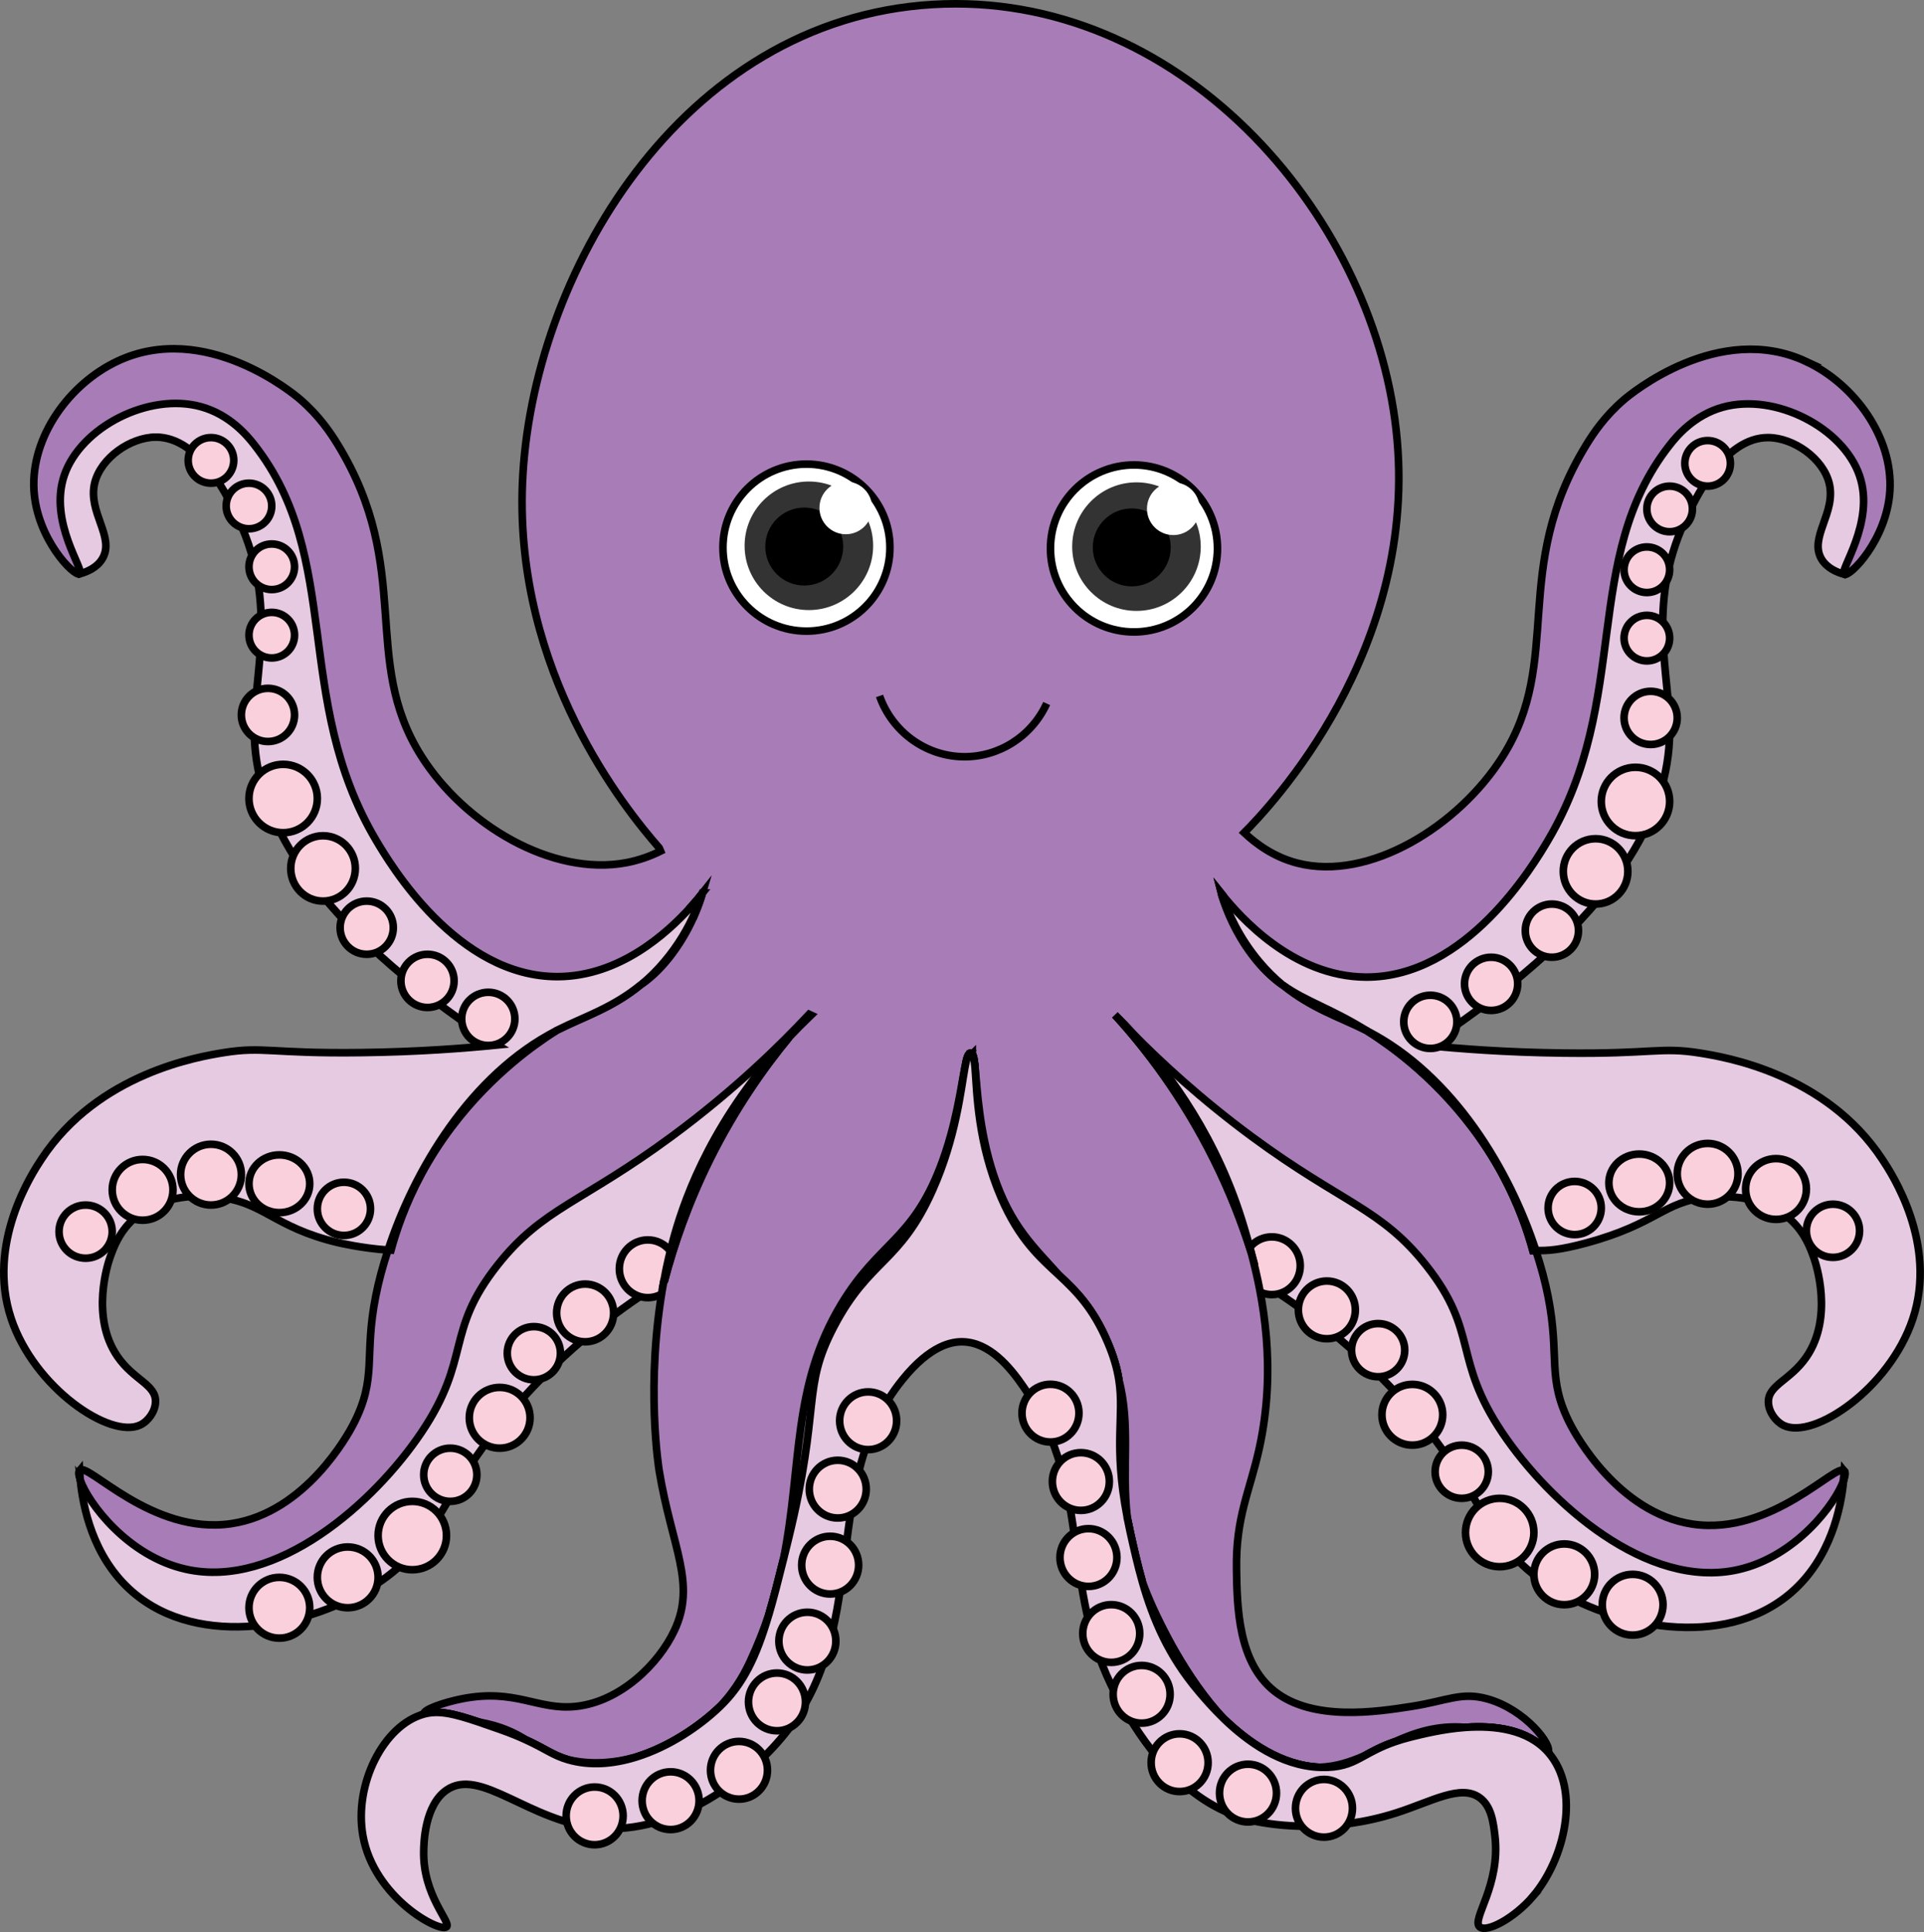 <?xml version="1.0" encoding="UTF-8"?>
<svg id="Layer_2" data-name="Layer 2" xmlns="http://www.w3.org/2000/svg" viewBox="0 0 253.25 254.27">
  <rect x="0" y="0" width="253.25" height="254.27" fill="#808080" stroke="none"/>
  <defs>
    <style>
      .cls-1 {
        fill: none;
      }

      .cls-1, .cls-2, .cls-3, .cls-4, .cls-5 {
        stroke: #000;
        stroke-miterlimit: 10;
      }

      .cls-6, .cls-3 {
        fill: #fff;
      }

      .cls-2 {
        fill: #fad0dd;
      }

      .cls-4 {
        fill: #e6cae1;
      }

      .cls-5 {
        fill: #a87db7;
      }

      .cls-7 {
        fill: #333;
      }
    </style>
  </defs>
  <g id="Layer_1-2" data-name="Layer 1">
    <g>
      <path class="cls-1" d="M73.33,135.6c4.65-2.9,7.99-3.85,11.01-5.98"/>
      <path class="cls-4" d="M51.08,164.51c-3.43-.22-6.61-.98-6.61-.98-8.56-2.04-9.76-5.41-16-6-1.49-.14-7.13-.65-11,3-1.85,1.74-2.55,3.74-3,5-.22.62-2.62,7.73,1,13,2.15,3.12,5.1,3.69,5,6-.05,1.23-.94,2.49-2,3-3.95,1.91-13.96-4.88-17-14-3.3-9.92,2.77-19.14,4-21,7.48-11.35,20.84-13.49,24-14,5.22-.84,6.22.15,18,0,7.59-.09,13.81-.58,18-1-.05-.03-.1-.07-.15-.1h-.01c-1.58-1.05-3.09-2.08-4.53-3.1-22.11-15.7-27.16-28.58-27.31-37.8-.12-7.74,3.14-16.83-2-28-1.26-2.73-5.09-11.06-11-11-3.33.03-7.18,2.73-8,6-.97,3.89,2.71,7.15,1,10-.71,1.19-2.02,1.73-3,2-1.02-1.2-3.46-4.38-3.7-8.94-.33-6.32,3.77-11.67,8-14,6.52-3.6,15.49-1.21,21,3,14.85,11.33,1.8,33.68,18,53,1.5,1.79,10.79,12.86,22,12,11.86-.91,18.27-14.6,21-13,2.74,1.6-1.56,16.71-10,30-8.51,13.4-22.99,27.75-35.69,26.92Z"/>
      <path class="cls-1" d="M10.57,194.8c-.22-.63-.26-1.08-.1-1.27.02.36.05.78.1,1.27Z"/>
      <path class="cls-1" d="M73.28,135.63c-.89.55-1.82,1.18-2.81,1.9-3.28,2.38-10.12,7.95-15,17-2.14,3.97-3.33,7.55-4,10-.12-.01-.25-.01-.39-.02,3.43-10.47,10.8-23.04,22.2-28.88Z"/>
      <path class="cls-4" d="M164.69,164.83c.3.95.58,1.92.58,1.92.2.7.37,1.32.5,1.84,5.25,3.24,12.8,8.62,20,17,9.84,11.45,9.59,17.51,18,23,8.53,5.56,23.13,8.68,32,1,5.25-4.55,6.55-11.19,6.9-14.73-2.78,2.72-11.4,10.44-20.9,8.73-10.77-1.94-16.51-14.88-21-25-4.54-10.23-3.09-12.56-6-19-10.39-22.97-45.5-30.19-48-26-2.33,3.9,17.09,28.59,17.92,31.24Z"/>
      <path class="cls-1" d="M92.47,117.53c-.23.78-.54,1.68-.96,2.67-.68,1.63-1.65,3.47-3.04,5.33-1.31,1.75-2.59,2.98-3.94,3.95.98-.83,1.99-1.81,2.94-2.95,1.85-2.19,3.12-4.44,3.99-6.4.42-.94.75-1.82,1.01-2.6Z"/>
      <ellipse class="cls-2" cx="167.4" cy="166.58" rx="3.75" ry="3.8"/>
      <path class="cls-1" d="M106.47,133.53c-.83.91-1.69,1.9-2.58,2.97"/>
      <path class="cls-4" d="M10.57,194.8c.33,3.24,1.52,10.09,6.9,14.73,8.81,7.61,23.41,4.6,32-1,8.42-5.49,8.16-11.55,18-23,7.16-8.33,14.67-13.7,19.91-16.94,20.27-25.87,21.29-32.92,19.39-35-3.88-4.27-27.42,4.05-40,22-11.35,16.19-5.8,28.82-20,41-2.95,2.53-12.27,10.53-23,8-7.2-1.7-11.53-7.32-13.2-9.79Z"/>
      <ellipse class="cls-2" cx="85.27" cy="166.98" rx="3.75" ry="3.8"/>
      <path class="cls-4" d="M202.16,164.57c1.49.06,3.23-.07,6.61-.98,9.45-2.55,10.19-5.49,16-6,1.49-.13,7.13-.65,11,3,1.85,1.74,2.56,3.74,3,5,.22.63,2.62,7.73-1,13-2.15,3.12-5.1,3.69-5,6,.05,1.23.95,2.49,2,3,3.95,1.92,13.96-4.88,17-14,3.31-9.92-2.77-19.14-4-21-7.48-11.35-20.83-13.49-24-14-5.22-.84-6.22.15-18,0-7.58-.09-13.81-.58-18-1,26.11-17.15,31.84-31.16,32-41,.12-7.74-3.14-16.83,2-28,1.26-2.73,5.09-11.06,11-11,3.33.03,7.18,2.73,8,6,.97,3.89-2.71,7.15-1,10,.72,1.19,2.03,1.73,3,2,1.32-1.46,3.37-4.18,4-8,1.27-7.74-3.98-15.85-10-18-8.93-3.19-20.37,6.47-26,15-11.37,17.23.08,31.13-11,43-7.93,8.49-22.28,10.48-32,9-9.86-1.5-15.6-6.69-17-5-1.54,1.85,5.35,8.12,18,25,3.03,4.05,14.32,19.28,24,25,4.43,2.62,7.98,2.93,9.39,2.98Z"/>
      <path class="cls-5" d="M237.77,47.59c-11.54-5.41-23.24,4.35-24,5-2.54,2.18-4.04,4.43-5,6-10.04,16.43-2.9,28.19-11,41-5.79,9.16-17.58,16.43-27,14-3.15-.81-5.48-2.57-7-4,3.1-3.12,23.24-24.01,20-53C180.54,27.66,154.91-1.33,122.77.59c-33.19,1.98-52.89,35.69-54,63-1.02,24.95,13.54,42.89,18,48,.06.14.12.28.18.42-1.27.63-2.77,1.19-4.48,1.52-9.82,1.86-21.33-5.03-27-14-8.1-12.81-.96-24.57-11-41-.96-1.57-2.46-3.82-5-6-.75-.65-12.45-10.42-24-5-6.35,2.98-11.42,9.97-11,17,.39,6.43,5.28,11.35,6,11,.79-.39-4.13-6.8-2-13,2.17-6.3,11.1-10.92,18-9,3.76,1.04,6.05,3.78,7,5,11.72,14.93,4.98,33.37,16,52,1.85,3.13,10.71,18.09,24,18,8.11-.06,14.34-5.7,17.47-9.18.65-.72,1.16-1.35,1.53-1.82-.23.78-.54,1.68-.96,2.67-.68,1.63-1.65,3.47-3.04,5.33-1.31,1.75-2.59,2.98-3.94,3.95t-.02.02s-.03.03-.05.04t-.02,0s-.03.03-.05.04-.03.02-.05.03c-3.72,3.05-7.56,4.24-10.87,5.91-.05.02-.09.05-.14.07-.01,0-.03,0-.04.02,0,.01-.01.01-.01.01-.89.55-1.82,1.18-2.81,1.9-3.28,2.38-10.12,7.95-15,17-2.14,3.97-3.33,7.55-4,10-.12-.01-.25-.01-.39-.02-.7,2.12-1.24,4.15-1.61,6.02-1.62,8.11.26,10.76-3,17-.57,1.1-6.2,11.53-16,13-10.53,1.58-19-8.23-20-7,.02.36.05.78.1,1.27,1.04,3,6.24,10.02,13.9,11.73,11.95,2.67,24.78-8.74,31-18,6.62-9.84,3.06-13.2,10-22,5.97-7.56,11.03-8.17,23-17,8.25-6.09,14.25-12,18-16,.08.05.16.09.24.12-.99.95-1.93,1.9-2.82,2.85-3.4,4.11-7.13,9.43-10.42,16.03-2.93,5.9-4.79,11.4-6,16-.03.02-.06.04-.09.06-2.51,13.54-.61,25-.61,25,1.67,10.1,4.92,14.78,2,21-2.06,4.4-7.12,9.39-13,10-5,.52-7.93-2.41-15-1-2.37.47-5.07,1.41-5,2,1.94-.54,3.95-.07,7.27,1.05,3.02.55,4.73,1.44,6.21,2.35,2.59,1.18,3.51,2.02,5.52,2.6,2.95.7,6.01.48,8.9-.33.02-.01.04-.01.06-.02,4.36-1.35,8.4-4.1,11.04-6.65,2.25-2.37,3.39-4.69,4-6,.95-2.05,1.74-4.04,2.39-5.98,0-.02.02-.05.03-.08.63-2.13,1.25-4.56,1.94-7.34,2.47-12.36,1.05-22.72,7.64-33.6,4.89-8.07,9.27-8.32,13-18,2.08-5.4,2.72-10.54,3.25-13.17.04-.21.08-.4.12-.58.12-.55.24-.93.4-1.12h.01s.02-.04.04-.05c.05-.06.11-.08.17-.08h.01s.06.01.09.03c.03.01.05.03.08.06.01,0,.02.01.04.03.12.17.21.51.27,1.01.01.07.02.14.03.22.01.1.02.21.04.33.01.1.02.19.03.3.29,2.8.51,8.24,2.42,14.02,2.25,6.83,5.35,9.54,8.7,13.31,2.24,2.09,4.41,4.27,6.3,8.69.82,1.91,1.27,3.5,1.5,4.97h0c1.59,6.2.36,11.41,1.1,18.09,0,.03,0,.05,0,.07.12.6.25,1.22.39,1.87.48,2.16.97,4.36,1.6,6.57,0,.02,0,.04.02.07.39,1.07.85,2.19,1.38,3.36.86,1.86,4.21,9.17,9.37,14.65,3.01,2.9,7.44,6.15,12.6,6.35,2.11-.07,3.99-.7,5.82-1.49.01,0,.01-.01.02-.01,1.04-.57,2.21-1.23,3.99-1.85,2.67-1.2,5.58-2.2,9.28-1.9,3.89-.28,8.23.23,10.92,3.25.6-.87-2.94-5.6-8-7-3.42-.95-5.25.26-10,1-4.51.7-12.94,2.01-18-2-4.8-3.8-4.92-11.08-5-16-.12-6.98,1.75-10.28,3-16,2.31-10.53.5-19.85-1.08-25.76,0-.02-.01-.03-.01-.05-1.17-3.71-2.74-7.84-4.91-12.19-4.14-8.32-9-14.6-13-19,.73.72,1.51,1.53,2.33,2.42l.02.02c3.73,3.78,8.95,8.61,15.65,13.56,11.98,8.83,17.04,9.44,23,17,6.94,8.8,3.38,12.16,10,22,6.23,9.26,19.05,20.67,31,18,7.66-1.71,12.86-8.73,13.9-11.73t.01-.02c.04-.48.07-.9.09-1.25-1-1.23-9.46,8.58-20,7-9.8-1.47-15.42-11.9-16-13-3.25-6.24-1.38-8.89-3-17-.37-1.87-.91-3.9-1.61-6.02-.14.01-.27.01-.39.02-.67-2.45-1.86-6.03-4-10-4.88-9.05-11.72-14.62-15-17-.99-.72-1.92-1.35-2.81-1.9,0,0-.01,0-.01-.01-.01-.01-.03-.01-.04-.02-.05-.02-.09-.05-.14-.07-3.31-1.67-7.14-2.86-10.87-5.91,0-.01-.03-.02-.05-.03s-.03-.03-.05-.04t-.02,0c-1.37-.99-2.68-2.23-4.01-4.01-2.14-2.86-3.29-5.71-3.93-7.75h0c-.02-.09-.05-.17-.07-.25l.12.15c2.29,2.86,9.26,10.78,18.88,10.85,13.29.09,22.15-14.87,24-18,11.02-18.63,4.28-37.07,16-52,.95-1.22,3.25-3.96,7-5,6.91-1.92,15.84,2.71,18,9,2.13,6.2-2.79,12.61-2,13,.72.35,5.61-4.57,6-11,.42-7.03-4.65-14.02-11-17Z"/>
      <path class="cls-3" d="M92.47,117.53c-.23.78-.54,1.68-.96,2.67-.02-.02-.04-.05-.05-.07-.18-.26-.36-.52-.52-.78.65-.72,1.16-1.35,1.53-1.82Z"/>
      <path class="cls-3" d="M127.98,138.71s-.01.01-.01.01c-.01,0-.01-.01-.01-.01-.14.01-.27.01-.41.01.01-.03.02-.04.04-.05.05-.06.11-.08.17-.08h.01s.06.01.09.03c.03.01.05.03.08.06.01,0,.02.01.04.03Z"/>
      <path class="cls-3" d="M160.89,117.74s-.03.05-.04.08h-.01c-.02-.07-.05-.15-.07-.23l.12.15Z"/>
      <path class="cls-1" d="M168.9,129.68c3.02,2.13,6.36,3.08,11.01,5.98"/>
      <path class="cls-1" d="M149.1,136.01c-.85-.87-1.63-1.68-2.33-2.42.73.72,1.51,1.53,2.33,2.42Z"/>
      <path class="cls-1" d="M168.78,129.6c-1.37-.99-2.68-2.23-4.01-4.01-2.14-2.86-3.29-5.71-3.93-7.75h0c-.02-.09-.05-.17-.07-.25.02.08.05.15.08.23.82,2.37,2.27,5.62,4.92,8.77.98,1.17,2,2.16,3.01,3.01Z"/>
      <path class="cls-1" d="M202.16,164.57c-.14.01-.27.01-.39.02-.67-2.45-1.86-6.03-4-10-4.88-9.05-11.72-14.62-15-17-.99-.72-1.92-1.35-2.81-1.9,11.4,5.84,18.77,18.41,22.2,28.88Z"/>
      <path class="cls-1" d="M242.68,194.84c.04-.48.07-.9.09-1.25.16.19.12.63-.09,1.25Z"/>
      <path class="cls-1" d="M63.04,226.64c-.09-.02-.18-.03-.27-.05-3.7-.64-6.92-.37-7-1,1.94-.54,3.95-.07,7.27,1.05Z"/>
      <path class="cls-1" d="M74.77,231.59c-2.52-.6-3.88-1.61-5.52-2.6,2.59,1.18,3.51,2.02,5.52,2.6Z"/>
      <path class="cls-1" d="M94.77,224.59c-2.68,2.82-6.68,5.41-11.04,6.65,4.36-1.35,8.4-4.1,11.04-6.65Z"/>
      <path class="cls-1" d="M103.89,136.5c-3.4,4.11-7.13,9.43-10.42,16.03-2.93,5.9-4.79,11.4-6,16-.03.02-.06.04-.09.06.36-1.96.82-3.97,1.39-6,1.57-5.56,5.29-15.58,15.12-26.09Z"/>
      <path class="cls-1" d="M103.13,205.19c-.48,2.36-1.1,4.81-1.94,7.34.63-2.13,1.25-4.56,1.94-7.34Z"/>
      <path class="cls-1" d="M127.55,138.72c-.15.19-.28.57-.41,1.12.12-.55.24-.93.4-1.12h.01Z"/>
      <path class="cls-1" d="M128.25,139.72c-.08-.49-.16-.83-.28-1-.01,0-.01-.01-.01-.01-.01-.01-.02-.02-.02-.03.01,0,.02.01.04.03.12.17.21.51.27,1.01Z"/>
      <path class="cls-1" d="M147.27,181.56c-.63-2.45-1.7-5.06-3.5-7.97-1.45-2.34-2.9-4.11-4.3-5.69,2.24,2.09,4.41,4.27,6.3,8.69.82,1.91,1.27,3.5,1.5,4.97Z"/>
      <path class="cls-1" d="M150.37,208.16c-1.14-3.12-1.71-5.89-1.99-8.44.12.6.25,1.22.39,1.87.48,2.16.97,4.36,1.6,6.57Z"/>
      <path class="cls-1" d="M164.68,164.78c-1.17-3.71-2.74-7.84-4.91-12.19-4.14-8.32-9-14.6-13-19,.73.72,1.51,1.53,2.33,2.42l.02.02c4.99,5.42,11.22,13.92,14.65,25.56.27.91.58,1.97.91,3.19Z"/>
      <path class="cls-1" d="M173.74,232.59c-.32.02-.64.02-.97,0-4.48-.22-8.41-2.93-11.63-6.35,3.01,2.9,7.44,6.15,12.6,6.35Z"/>
      <path class="cls-1" d="M183.57,229.24c-1.36.61-2.67,1.27-3.99,1.85,1.04-.57,2.21-1.23,3.99-1.85Z"/>
      <path class="cls-1" d="M203.77,230.59c-.52.76-3.86-2.03-9-3-.67-.12-1.3-.21-1.92-.25,3.89-.28,8.23.23,10.92,3.25Z"/>
      <path class="cls-4" d="M201.77,249.59c-2.47,2.87-6.07,4.79-7,4-1.15-.98,2.78-5.39,2-12-.21-1.76-.46-3.88-2-5-2.5-1.81-6.31.5-11,2-8.23,2.64-15.86,1.73-19,1-9.47-2.21-14.87-11.39-17-15-8.8-14.96-3.35-27.81-13-42-1.89-2.78-4.55-5.89-8-6-1.4-.04-4.26.36-8,5-10.91,13.52-4.11,31.76-15,46-4.98,6.51-14.95,13.87-25,13-9.13-.79-15.53-8.11-20-5-2.87,2-2.98,6.93-3,8-.13,5.9,3.69,9.42,3,10-.91.77-9.54-3.81-11-12-1.2-6.75,2.71-14.53,8-16,1.94-.54,3.95-.07,7.27,1.05.82.28,1.73.6,2.73.95,1.45.51,2.57.97,3.48,1.4,2.59,1.18,3.51,2.02,5.52,2.6,2.89.84,5.96.57,8.9-.33.02-.01.04-.01.06-.02,4.36-1.35,8.4-4.1,11.04-6.65,3.07-2.96,4.77-6.54,6.39-11.98,0-.02.02-.05.03-.08.63-2.13,1.25-4.56,1.94-7.34.21-.83.42-1.7.64-2.6,4.35-17.77,1.69-19.77,6-28,4.67-8.91,8.67-8.26,13-18,3.07-6.9,3.7-13.18,4.25-16.17.04-.21.08-.4.12-.58.12-.55.24-.93.4-1.12h.01s.02-.04.04-.05c.05-.06.11-.08.17-.08h.01s.06.01.09.03c.03.01.05.03.08.06.01,0,.02.01.04.03.12.17.21.51.27,1.01.01.07.02.14.03.22.01.1.02.21.04.33.01.1.02.19.03.3.25,3.19.34,9.86,3.42,17.02,2.41,5.58,5.09,7.88,7.7,10.31,2.24,2.09,4.41,4.27,6.3,8.69.82,1.91,1.27,3.5,1.5,4.97h0c.77,4.84-.76,8.4,1.1,18.09,0,.03,0,.05,0,.07.12.6.25,1.22.39,1.87.48,2.16.97,4.36,1.6,6.57,0,.02,0,.04.02.07,1.38,4.83,3.42,9.69,7.38,14.36.72.85,1.87,2.2,3.37,3.65,3.01,2.9,7.44,6.15,12.6,6.35.34.01.68.01,1.03,0,2.18-.09,3.37-.7,4.79-1.49.01,0,.01-.01.02-.01,1.04-.57,2.21-1.23,3.99-1.85.65-.23,1.37-.44,2.2-.65,1.52-.37,4.17-1.04,7.08-1.25,3.89-.28,8.23.23,10.92,3.25,4.4,4.94,2.19,14.12-2,19Z"/>
      <path class="cls-1" d="M115.77,91.59c1.66,4.72,6.07,7.92,11,8,4.69.08,9.03-2.68,11-7"/>
      <circle class="cls-2" cx="27.77" cy="60.59" r="3"/>
      <circle class="cls-2" cx="32.77" cy="66.59" r="3"/>
      <circle class="cls-2" cx="35.77" cy="74.59" r="3"/>
      <circle class="cls-2" cx="35.77" cy="83.59" r="3"/>
      <circle class="cls-2" cx="35.27" cy="94.09" r="3.5"/>
      <circle class="cls-2" cx="37.27" cy="105.09" r="4.5"/>
      <ellipse class="cls-2" cx="42.52" cy="114.29" rx="4.25" ry="4.3"/>
      <circle class="cls-2" cx="48.27" cy="122.09" r="3.5"/>
      <circle class="cls-2" cx="56.27" cy="129.09" r="3.5"/>
      <circle class="cls-2" cx="64.27" cy="134.09" r="3.5"/>
      <circle class="cls-2" cx="11.27" cy="162.09" r="3.5"/>
      <circle class="cls-2" cx="18.77" cy="156.59" r="4"/>
      <circle class="cls-2" cx="27.77" cy="154.59" r="4"/>
      <ellipse class="cls-2" cx="36.77" cy="155.79" rx="4" ry="3.8"/>
      <circle class="cls-2" cx="45.27" cy="159.09" r="3.5"/>
      <circle class="cls-2" cx="36.77" cy="211.59" r="4"/>
      <circle class="cls-2" cx="45.77" cy="207.59" r="4"/>
      <circle class="cls-2" cx="54.27" cy="202.09" r="4.5"/>
      <circle class="cls-2" cx="59.27" cy="194.09" r="3.5"/>
      <circle class="cls-2" cx="65.77" cy="186.59" r="4"/>
      <circle class="cls-2" cx="70.27" cy="178.09" r="3.5"/>
      <ellipse class="cls-2" cx="77.02" cy="172.79" rx="3.75" ry="3.8"/>
      <ellipse class="cls-2" cx="78.27" cy="238.98" rx="3.75" ry="3.8"/>
      <ellipse class="cls-2" cx="88.27" cy="236.98" rx="3.75" ry="3.8"/>
      <ellipse class="cls-2" cx="97.27" cy="232.98" rx="3.75" ry="3.8"/>
      <ellipse class="cls-2" cx="102.27" cy="223.98" rx="3.75" ry="3.8"/>
      <ellipse class="cls-2" cx="106.27" cy="215.98" rx="3.75" ry="3.8"/>
      <ellipse class="cls-2" cx="109.27" cy="205.98" rx="3.75" ry="3.8"/>
      <ellipse class="cls-2" cx="110.27" cy="195.98" rx="3.75" ry="3.8"/>
      <ellipse class="cls-2" cx="114.27" cy="186.98" rx="3.75" ry="3.8"/>
      <ellipse class="cls-2" cx="174.27" cy="237.98" rx="3.75" ry="3.8"/>
      <ellipse class="cls-2" cx="164.27" cy="235.98" rx="3.75" ry="3.8"/>
      <ellipse class="cls-2" cx="155.27" cy="231.98" rx="3.75" ry="3.8"/>
      <ellipse class="cls-2" cx="150.27" cy="222.98" rx="3.75" ry="3.8"/>
      <ellipse class="cls-2" cx="146.27" cy="214.98" rx="3.75" ry="3.8"/>
      <ellipse class="cls-2" cx="143.27" cy="204.98" rx="3.75" ry="3.8"/>
      <ellipse class="cls-2" cx="142.27" cy="194.98" rx="3.75" ry="3.8"/>
      <ellipse class="cls-2" cx="138.27" cy="185.98" rx="3.75" ry="3.8"/>
      <circle class="cls-2" cx="214.9" cy="211.19" r="4"/>
      <circle class="cls-2" cx="205.9" cy="207.19" r="4"/>
      <circle class="cls-2" cx="197.4" cy="201.69" r="4.5"/>
      <circle class="cls-2" cx="192.4" cy="193.69" r="3.5"/>
      <circle class="cls-2" cx="185.9" cy="186.19" r="4"/>
      <circle class="cls-2" cx="181.4" cy="177.69" r="3.5"/>
      <ellipse class="cls-2" cx="174.65" cy="172.39" rx="3.75" ry="3.8"/>
      <circle class="cls-2" cx="241.27" cy="161.98" r="3.5"/>
      <circle class="cls-2" cx="233.77" cy="156.48" r="4"/>
      <circle class="cls-2" cx="224.77" cy="154.48" r="4"/>
      <ellipse class="cls-2" cx="215.77" cy="155.68" rx="4" ry="3.8"/>
      <circle class="cls-2" cx="207.27" cy="158.98" r="3.5"/>
      <circle class="cls-2" cx="224.77" cy="60.98" r="3"/>
      <circle class="cls-2" cx="219.77" cy="66.98" r="3"/>
      <circle class="cls-2" cx="216.77" cy="74.98" r="3"/>
      <circle class="cls-2" cx="216.77" cy="83.98" r="3"/>
      <circle class="cls-2" cx="217.27" cy="94.48" r="3.5"/>
      <circle class="cls-2" cx="215.27" cy="105.48" r="4.5"/>
      <ellipse class="cls-2" cx="210.02" cy="114.68" rx="4.25" ry="4.3"/>
      <circle class="cls-2" cx="204.27" cy="122.48" r="3.5"/>
      <circle class="cls-2" cx="196.27" cy="129.48" r="3.5"/>
      <circle class="cls-2" cx="188.27" cy="134.48" r="3.5"/>
      <circle class="cls-3" cx="149.26" cy="72.18" r="10.99"/>
      <circle class="cls-7" cx="149.59" cy="71.94" r="8.46"/>
      <circle cx="148.97" cy="72.04" r="5.13"/>
      <circle class="cls-6" cx="154.44" cy="66.95" r="3.47"/>
      <circle class="cls-3" cx="106.15" cy="72.07" r="10.99"/>
      <circle class="cls-7" cx="106.47" cy="71.83" r="8.46"/>
      <circle cx="105.86" cy="71.93" r="5.13"/>
      <circle class="cls-6" cx="111.33" cy="66.84" r="3.47"/>
    </g>
  </g>
</svg>